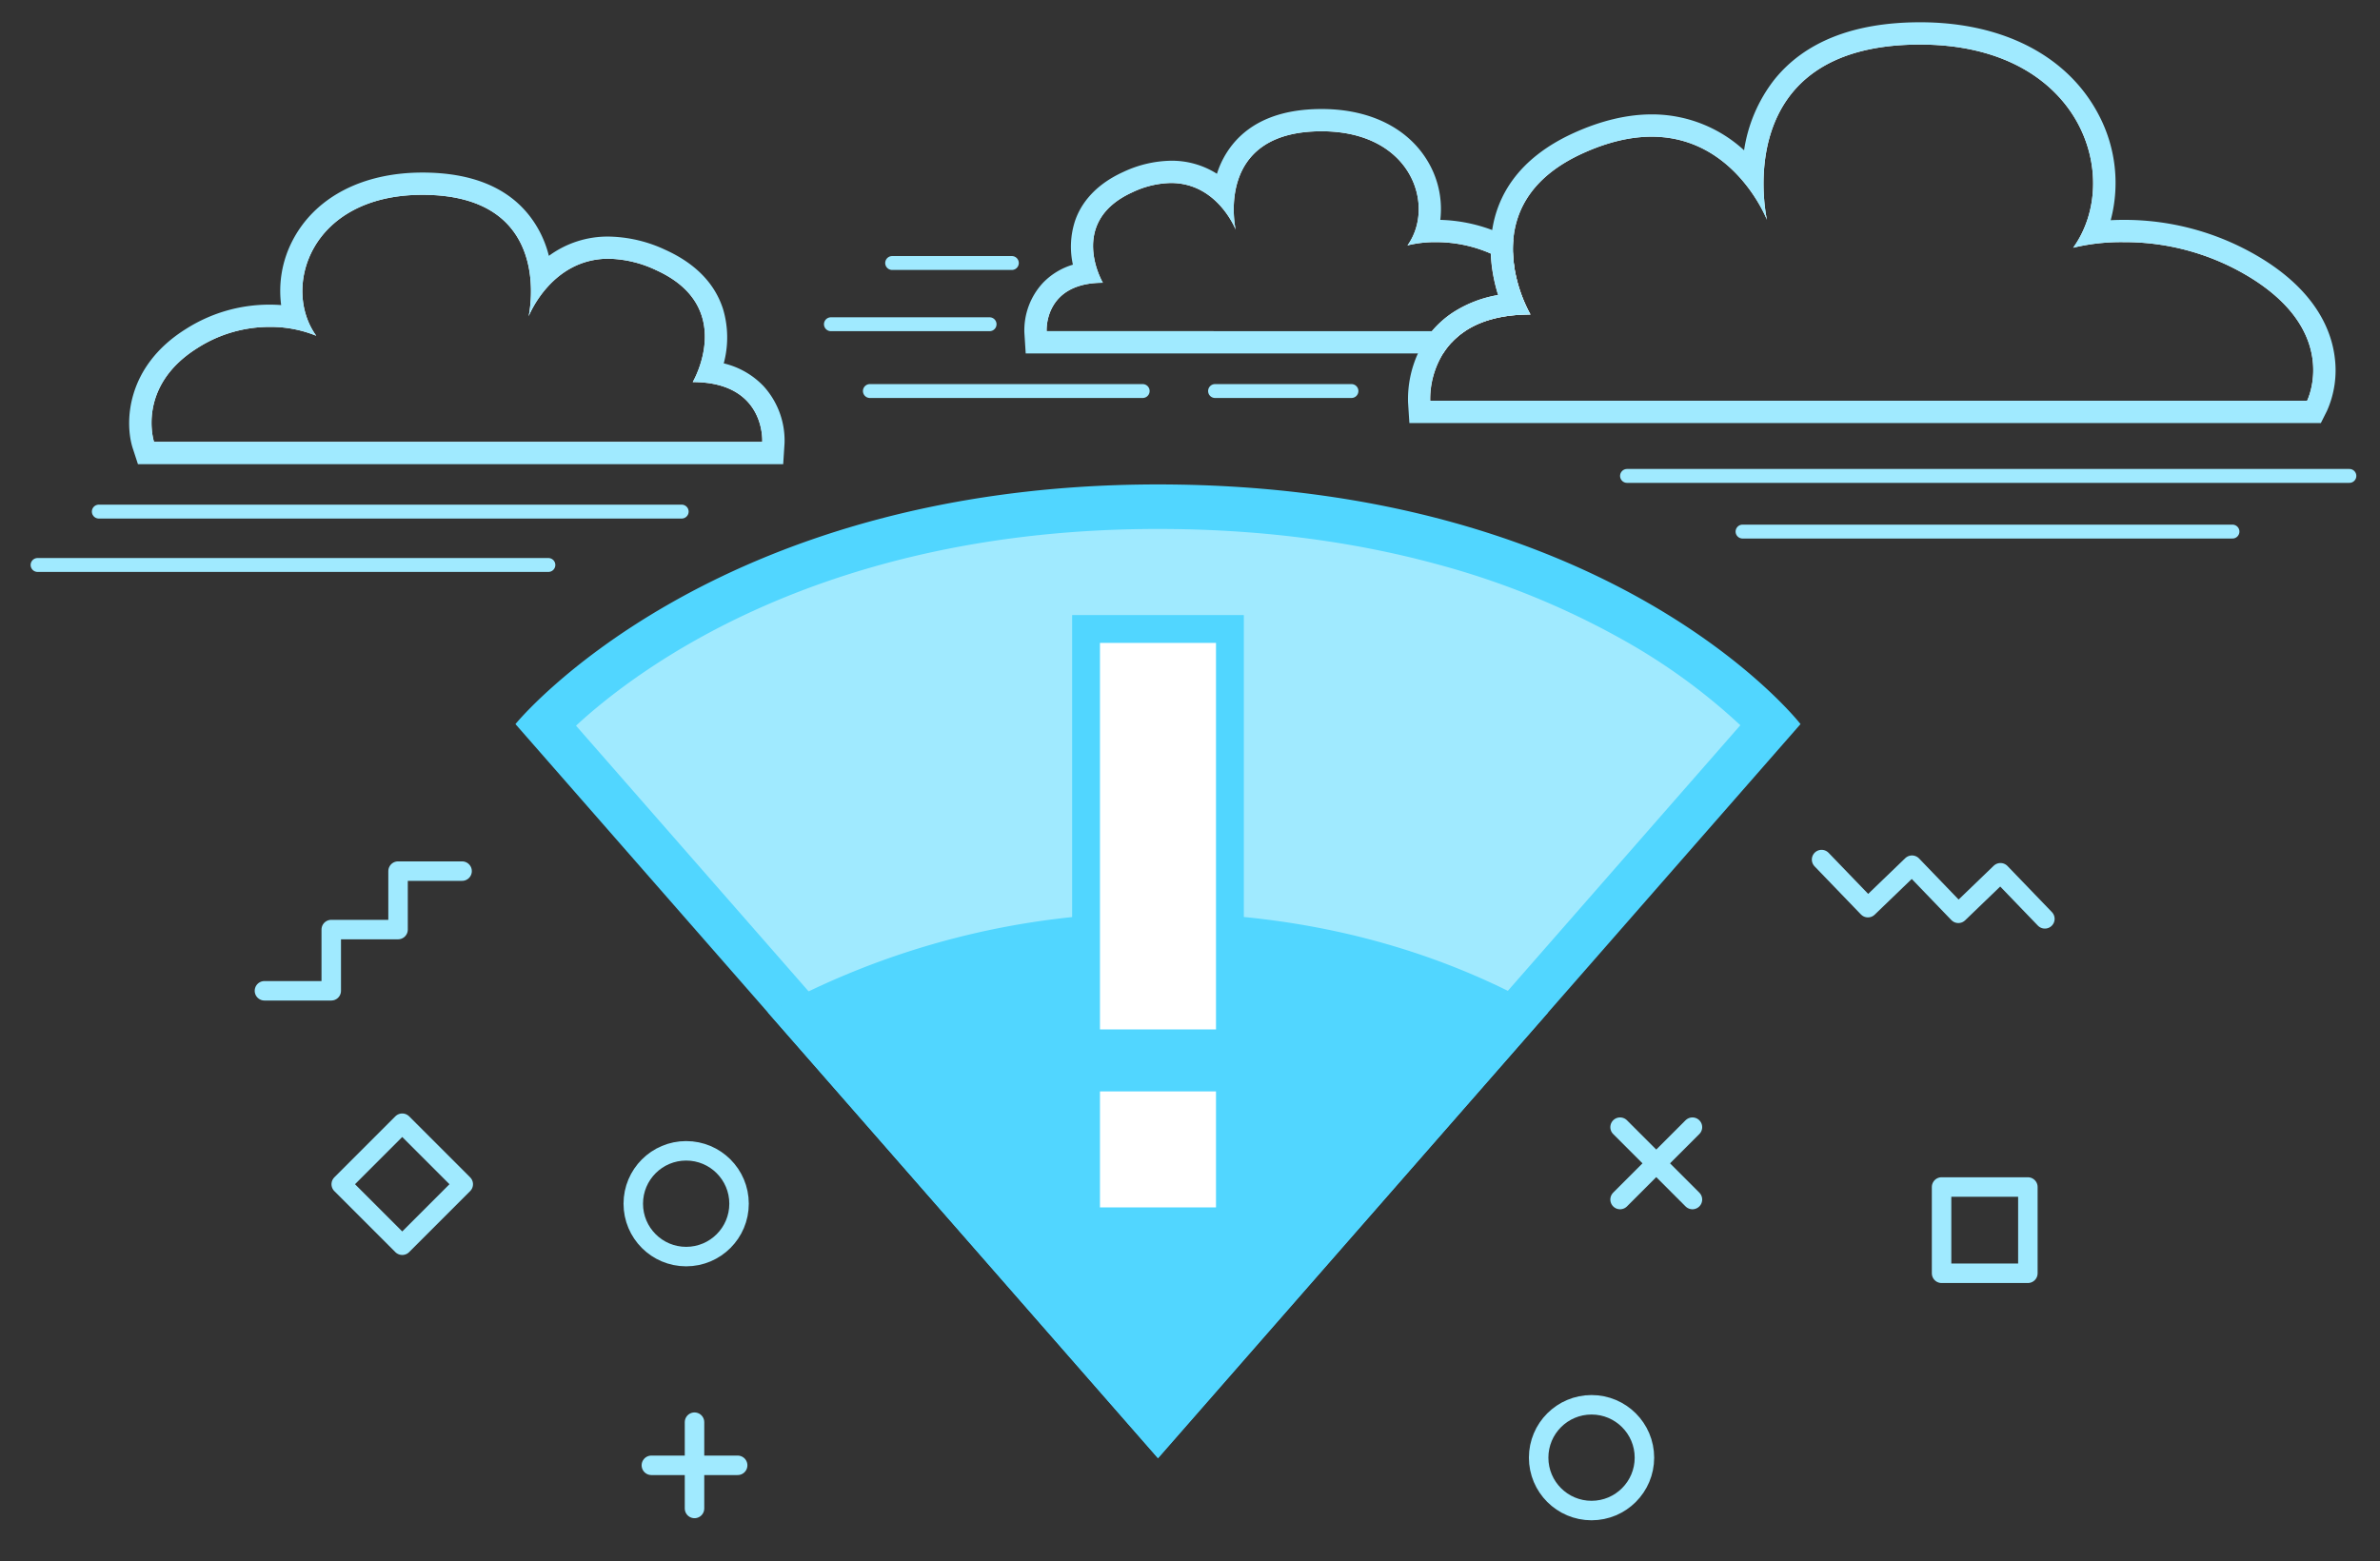 <svg id="Layer_1" data-name="Layer 1" xmlns="http://www.w3.org/2000/svg" viewBox="0 0 855 561"><rect x="0" y="0" width="855" height="561" fill="#333333" stroke="none"/><title>No internet</title><path d="M195.92,260.3c7.28-7.4,23.4-22.11,49-36.67,33.35-19,90.1-41.57,171.06-41.57,135.62,0,203.21,60.36,220.17,78.14L416,511.79Z" style="fill:#a0eaff"/><path d="M416,190.06c35.49,0,69.05,4.22,99.76,12.54a290.08,290.08,0,0,1,67.57,27.46,217.33,217.33,0,0,1,41.88,30.52l-81.08,92.64L416,499.64,287.87,353.22l-80.94-92.48c23-21.25,89.42-70.68,209.07-70.68m0-16c-161,0-230.83,86.11-230.83,86.11l90.66,103.59L416,523.94,556.17,363.76l90.66-103.59S580,174.06,416,174.06Z" style="fill:#51d6ff"/><path d="M556.17,363.76,416,523.94,275.83,363.76A287.55,287.55,0,0,1,416,328C475.34,328,522,344,556.17,363.76Z" style="fill:#51d6ff"/><rect x="390.16" y="226" width="51.68" height="148.88" style="fill:#fff"/><path d="M436.84,231V369.88H395.16V231h41.68m10-10H385.16V379.88h61.68V221Z" style="fill:#51d6ff"/><rect x="390.16" y="387.15" width="51.68" height="51.68" style="fill:#fff"/><path d="M436.84,392.15v41.68H395.16V392.15h41.68m10-10H385.16v61.68h61.68V382.15Z" style="fill:#51d6ff"/><circle cx="571.75" cy="523.75" r="19" style="fill:none;stroke:#a0eaff;stroke-miterlimit:10;stroke-width:7px"/><circle cx="246.5" cy="432.5" r="19" style="fill:none;stroke:#a0eaff;stroke-miterlimit:10;stroke-width:7px"/><line x1="265" y1="526.5" x2="234" y2="526.5" style="fill:none;stroke:#a0eaff;stroke-linecap:round;stroke-linejoin:round;stroke-width:7px"/><line x1="249.5" y1="542" x2="249.5" y2="511" style="fill:none;stroke:#a0eaff;stroke-linecap:round;stroke-linejoin:round;stroke-width:7px"/><line x1="608" y1="431" x2="582" y2="405" style="fill:none;stroke:#a0eaff;stroke-linecap:round;stroke-linejoin:round;stroke-width:7px"/><line x1="582" y1="431" x2="608" y2="405" style="fill:none;stroke:#a0eaff;stroke-linecap:round;stroke-linejoin:round;stroke-width:7px"/><polyline points="166 313 143 313 143 334 119 334 119 356 95 356" style="fill:none;stroke:#a0eaff;stroke-linecap:round;stroke-linejoin:round;stroke-width:7px"/><polyline points="734.61 330.15 718.66 313.59 703.53 328.16 686.88 310.87 671.04 326.13 654.39 308.85" style="fill:none;stroke:#a0eaff;stroke-linecap:round;stroke-linejoin:round;stroke-width:7px"/><path d="M271.39,141.49c-4-4.28-9.56-6.9-16.53-7.83,1.86-5.15,3.64-13.16,1.06-21.31s-8.83-14.53-18.6-18.94A45.6,45.6,0,0,0,218.63,89,32.57,32.57,0,0,0,194.5,99.53a37.44,37.44,0,0,0-7.57-19.76C179.64,70.63,167.8,66,151.75,66c-20.15,0-35.89,8.18-43.2,22.44a34.73,34.73,0,0,0-2.48,25.87,51.68,51.68,0,0,0-37.19,7.3C49.22,133.9,48.93,152.11,51.53,160l.9,2.76H277.58l.24-3.75C277.84,158.64,278.38,149,271.39,141.49Zm2.44,17.3H55.33S48.8,138.87,71,125a48,48,0,0,1,25.73-7.54,43.45,43.45,0,0,1,16.87,3.18C101.11,103.29,111.51,70,151.75,70c47.22,0,38.49,42.12,38.16,43.66.41-1,8.53-20.7,28.72-20.7a41.49,41.49,0,0,1,17.05,4.09c29.13,13.18,13.18,40.23,13.18,40.23C275.21,137.28,273.83,158.79,273.83,158.79Z" style="fill:#fff"/><path d="M274.31,138.75A29,29,0,0,0,260,130.56a35.73,35.73,0,0,0-.22-19.42c-2.94-9.28-9.93-16.47-20.77-21.38A49.64,49.64,0,0,0,218.63,85a35.61,35.61,0,0,0-21.45,6.93,38.44,38.44,0,0,0-7.13-14.61C182,67.14,169.08,62,151.75,62,130.05,62,113,71,105,86.62a39.22,39.22,0,0,0-4,23c-1.35-.11-2.76-.16-4.24-.16a55.75,55.75,0,0,0-30,8.76c-21.76,13.6-22,34.11-19,43.06l1.8,5.51h231.8l.48-7.49A29,29,0,0,0,274.31,138.75Zm-.48,20H55.33S48.8,138.87,71,125a48,48,0,0,1,25.73-7.54,43.45,43.45,0,0,1,16.87,3.18C101.11,103.29,111.51,70,151.75,70c47.22,0,38.49,42.12,38.16,43.66.41-1,8.53-20.7,28.72-20.7a41.49,41.49,0,0,1,17.05,4.09c29.13,13.18,13.18,40.23,13.18,40.23C275.21,137.28,273.83,158.79,273.83,158.79Z" style="fill:#a0eaff"/><line x1="244.89" y1="183.82" x2="35.5" y2="183.82" style="fill:none;stroke:#a0eaff;stroke-linecap:round;stroke-miterlimit:10;stroke-width:5px"/><line x1="197" y1="203" x2="13.5" y2="203" style="fill:none;stroke:#a0eaff;stroke-linecap:round;stroke-miterlimit:10;stroke-width:5px"/><path d="M544,96a44.52,44.52,0,0,1-.49-5.15c-1.34-.83-2.67-1.57-4-2.24s-2.63-1.26-3.93-1.78A53.11,53.11,0,0,0,515.82,83c-1.18,0-2.29,0-3.32.1a28.91,28.91,0,0,0-2.1-21.37c-6-11.8-19-18.57-35.62-18.57-13.23,0-23,3.85-29.06,11.43a30.32,30.32,0,0,0-6.1,14.82,26.85,26.85,0,0,0-19-7.67,37.58,37.58,0,0,0-15.44,3.67c-8.1,3.66-13.3,9-15.45,15.78-2,6.34-.86,12.57.56,16.85a21.88,21.88,0,0,0-12.9,6.43A21.27,21.27,0,0,0,372,119.26l.24,3.74H521.54a27,27,0,0,1,4.73-4c5.3-3.54,12.83-6,23.54-6A52.82,52.82,0,0,1,544,96ZM376,119s-1.12-17.4,20.2-17.4c0,0-12.9-21.88,10.66-32.54a33.49,33.49,0,0,1,13.79-3.31c16.77,0,23.25,16.77,23.25,16.77s-8.05-35.35,30.87-35.35c32.54,0,41,26.94,30.86,41A41.41,41.41,0,0,1,515.82,87a48.7,48.7,0,0,1,19.75,4.12,50.9,50.9,0,0,0,.56,6.07A59.84,59.84,0,0,0,538.2,106a43.1,43.1,0,0,0-16.37,6.36,35.11,35.11,0,0,0-7.44,6.65Z" style="fill:#fff"/><path d="M543.55,90.84a37.29,37.29,0,0,1,.12-4.59c-1.27-.72-2.54-1.37-3.81-2s-2.55-1.13-3.81-1.6A57.22,57.22,0,0,0,517.42,79,33.33,33.33,0,0,0,514,59.92c-6.76-13.19-21-20.75-39.18-20.75-14.51,0-25.34,4.35-32.19,12.94a32,32,0,0,0-5.45,10.33,30.26,30.26,0,0,0-16.48-4.69,41.59,41.59,0,0,0-17.09,4C392.14,66.94,387.68,74.54,386,80a29.92,29.92,0,0,0-.57,15.1,24.59,24.59,0,0,0-10.87,6.65A25.1,25.1,0,0,0,368,119.51l.48,7.49H518.45a26.68,26.68,0,0,1,3.09-4,27,27,0,0,1,4.73-4H376s-1.12-17.4,20.2-17.4c0,0-12.9-21.88,10.66-32.54a33.49,33.49,0,0,1,13.79-3.31c16.77,0,23.25,16.77,23.25,16.77s-8.05-35.35,30.87-35.35c32.54,0,41,26.94,30.86,41A41.41,41.41,0,0,1,515.82,87a48.7,48.7,0,0,1,19.75,4.12c1.36.6,2.74,1.29,4.12,2.07.62.35,1.25.72,1.87,1.11.89.55,1.71,1.11,2.48,1.68A44.52,44.52,0,0,1,543.55,90.84Z" style="fill:#a0eaff"/><line x1="584.5" y1="171" x2="844" y2="171" style="fill:none;stroke:#a0eaff;stroke-linecap:round;stroke-miterlimit:10;stroke-width:5px"/><line x1="626" y1="191" x2="802" y2="191" style="fill:none;stroke:#a0eaff;stroke-linecap:round;stroke-miterlimit:10;stroke-width:5px"/><path d="M810.93,96.61A90.49,90.49,0,0,0,763,83a89.07,89.07,0,0,0-10.53.61c5.28-12.31,4.72-27.26-1.91-40.2C740.29,23.44,718.17,12,689.81,12c-22.58,0-39.18,6.46-49.34,19.19-8,10.06-10.45,22.09-10.85,31.68-7.08-8.6-18.74-17.77-36.24-17.77-8.22,0-17,2.11-26.22,6.26-16.08,7.28-25.48,18.73-27.3,32.93a38.17,38.17,0,0,0-.31,4.31,42,42,0,0,0,.14,4.6c.09,1.12.22,2.25.4,3.4a57.45,57.45,0,0,0,3.53,12.68c-7.73.73-14.3,2.87-19.57,6.39a31,31,0,0,0-4.18,3.33,29,29,0,0,0-3.54,4,30.51,30.51,0,0,0-2.52,4,35.42,35.42,0,0,0-4,17.26l.24,3.74H831.28l1.11-2.21C832.52,145.52,845.61,118.29,810.93,96.61ZM828.81,144h-315a31.22,31.22,0,0,1,4.64-17,26.68,26.68,0,0,1,3.09-4,27,27,0,0,1,4.73-4c5.3-3.54,12.83-6,23.54-6A52.82,52.82,0,0,1,544,96a44.52,44.52,0,0,1-.49-5.15,37.29,37.29,0,0,1,.12-4.59c.92-11,6.89-23,25.14-31.25,9.29-4.2,17.45-5.9,24.57-5.9,29.88,0,41.43,29.9,41.43,29.9s-14.35-63,55-63c58,0,73,48,55,73A73.55,73.55,0,0,1,763,87a86.09,86.09,0,0,1,45.86,13C840.81,120,828.81,144,828.81,144Z" style="fill:#fff"/><path d="M838.76,128.57c-1.12-9.5-6.49-23.34-25.71-35.35A94.52,94.52,0,0,0,763,79q-2.49,0-4.74.12a52.44,52.44,0,0,0-4.14-37.53C743.14,20.24,719.72,8,689.81,8,666,8,648.3,15,637.35,28.7A54.27,54.27,0,0,0,626.55,54,48.82,48.82,0,0,0,593.38,41.1c-8.79,0-18.17,2.23-27.87,6.61-20.59,9.31-27.66,23.14-29.46,35-.21,1.41-.35,2.79-.43,4.13-.09,1.49-.1,2.93,0,4.31a50.9,50.9,0,0,0,.56,6.07A59.84,59.84,0,0,0,538.2,106a43.1,43.1,0,0,0-16.37,6.36,35.11,35.11,0,0,0-7.44,6.65,34.47,34.47,0,0,0-2.87,4,35.5,35.5,0,0,0-2.15,4,39.7,39.7,0,0,0-3.54,17.51l.48,7.49H833.75l2.22-4.42A35.75,35.75,0,0,0,838.76,128.57Zm-10,15.43h-315a31.22,31.22,0,0,1,4.64-17,26.68,26.68,0,0,1,3.09-4,27,27,0,0,1,4.73-4c5.3-3.54,12.83-6,23.54-6A52.82,52.82,0,0,1,544,96a44.52,44.52,0,0,1-.49-5.15,37.29,37.29,0,0,1,.12-4.59c.92-11,6.89-23,25.14-31.25,9.29-4.2,17.45-5.9,24.57-5.9,29.88,0,41.43,29.9,41.43,29.9s-14.35-63,55-63c58,0,73,48,55,73A73.55,73.55,0,0,1,763,87a86.09,86.09,0,0,1,45.86,13C840.81,120,828.81,144,828.81,144Z" style="fill:#a0eaff"/><rect x="697.5" y="426.5" width="31" height="31" style="fill:none;stroke:#a0eaff;stroke-linecap:round;stroke-linejoin:round;stroke-width:7px"/><rect x="129" y="410" width="31" height="31" transform="translate(343.2 22.45) rotate(45)" style="fill:none;stroke:#a0eaff;stroke-linecap:round;stroke-linejoin:round;stroke-width:7px"/><line x1="312.5" y1="140.5" x2="410.5" y2="140.5" style="fill:none;stroke:#a0eaff;stroke-linecap:round;stroke-miterlimit:10;stroke-width:5px"/><line x1="436.5" y1="140.5" x2="485.5" y2="140.5" style="fill:none;stroke:#a0eaff;stroke-linecap:round;stroke-miterlimit:10;stroke-width:5px"/><line x1="298.5" y1="116.5" x2="355.5" y2="116.5" style="fill:none;stroke:#a0eaff;stroke-linecap:round;stroke-miterlimit:10;stroke-width:5px"/><line x1="320.5" y1="94.5" x2="363.5" y2="94.5" style="fill:none;stroke:#a0eaff;stroke-linecap:round;stroke-miterlimit:10;stroke-width:5px"/></svg>